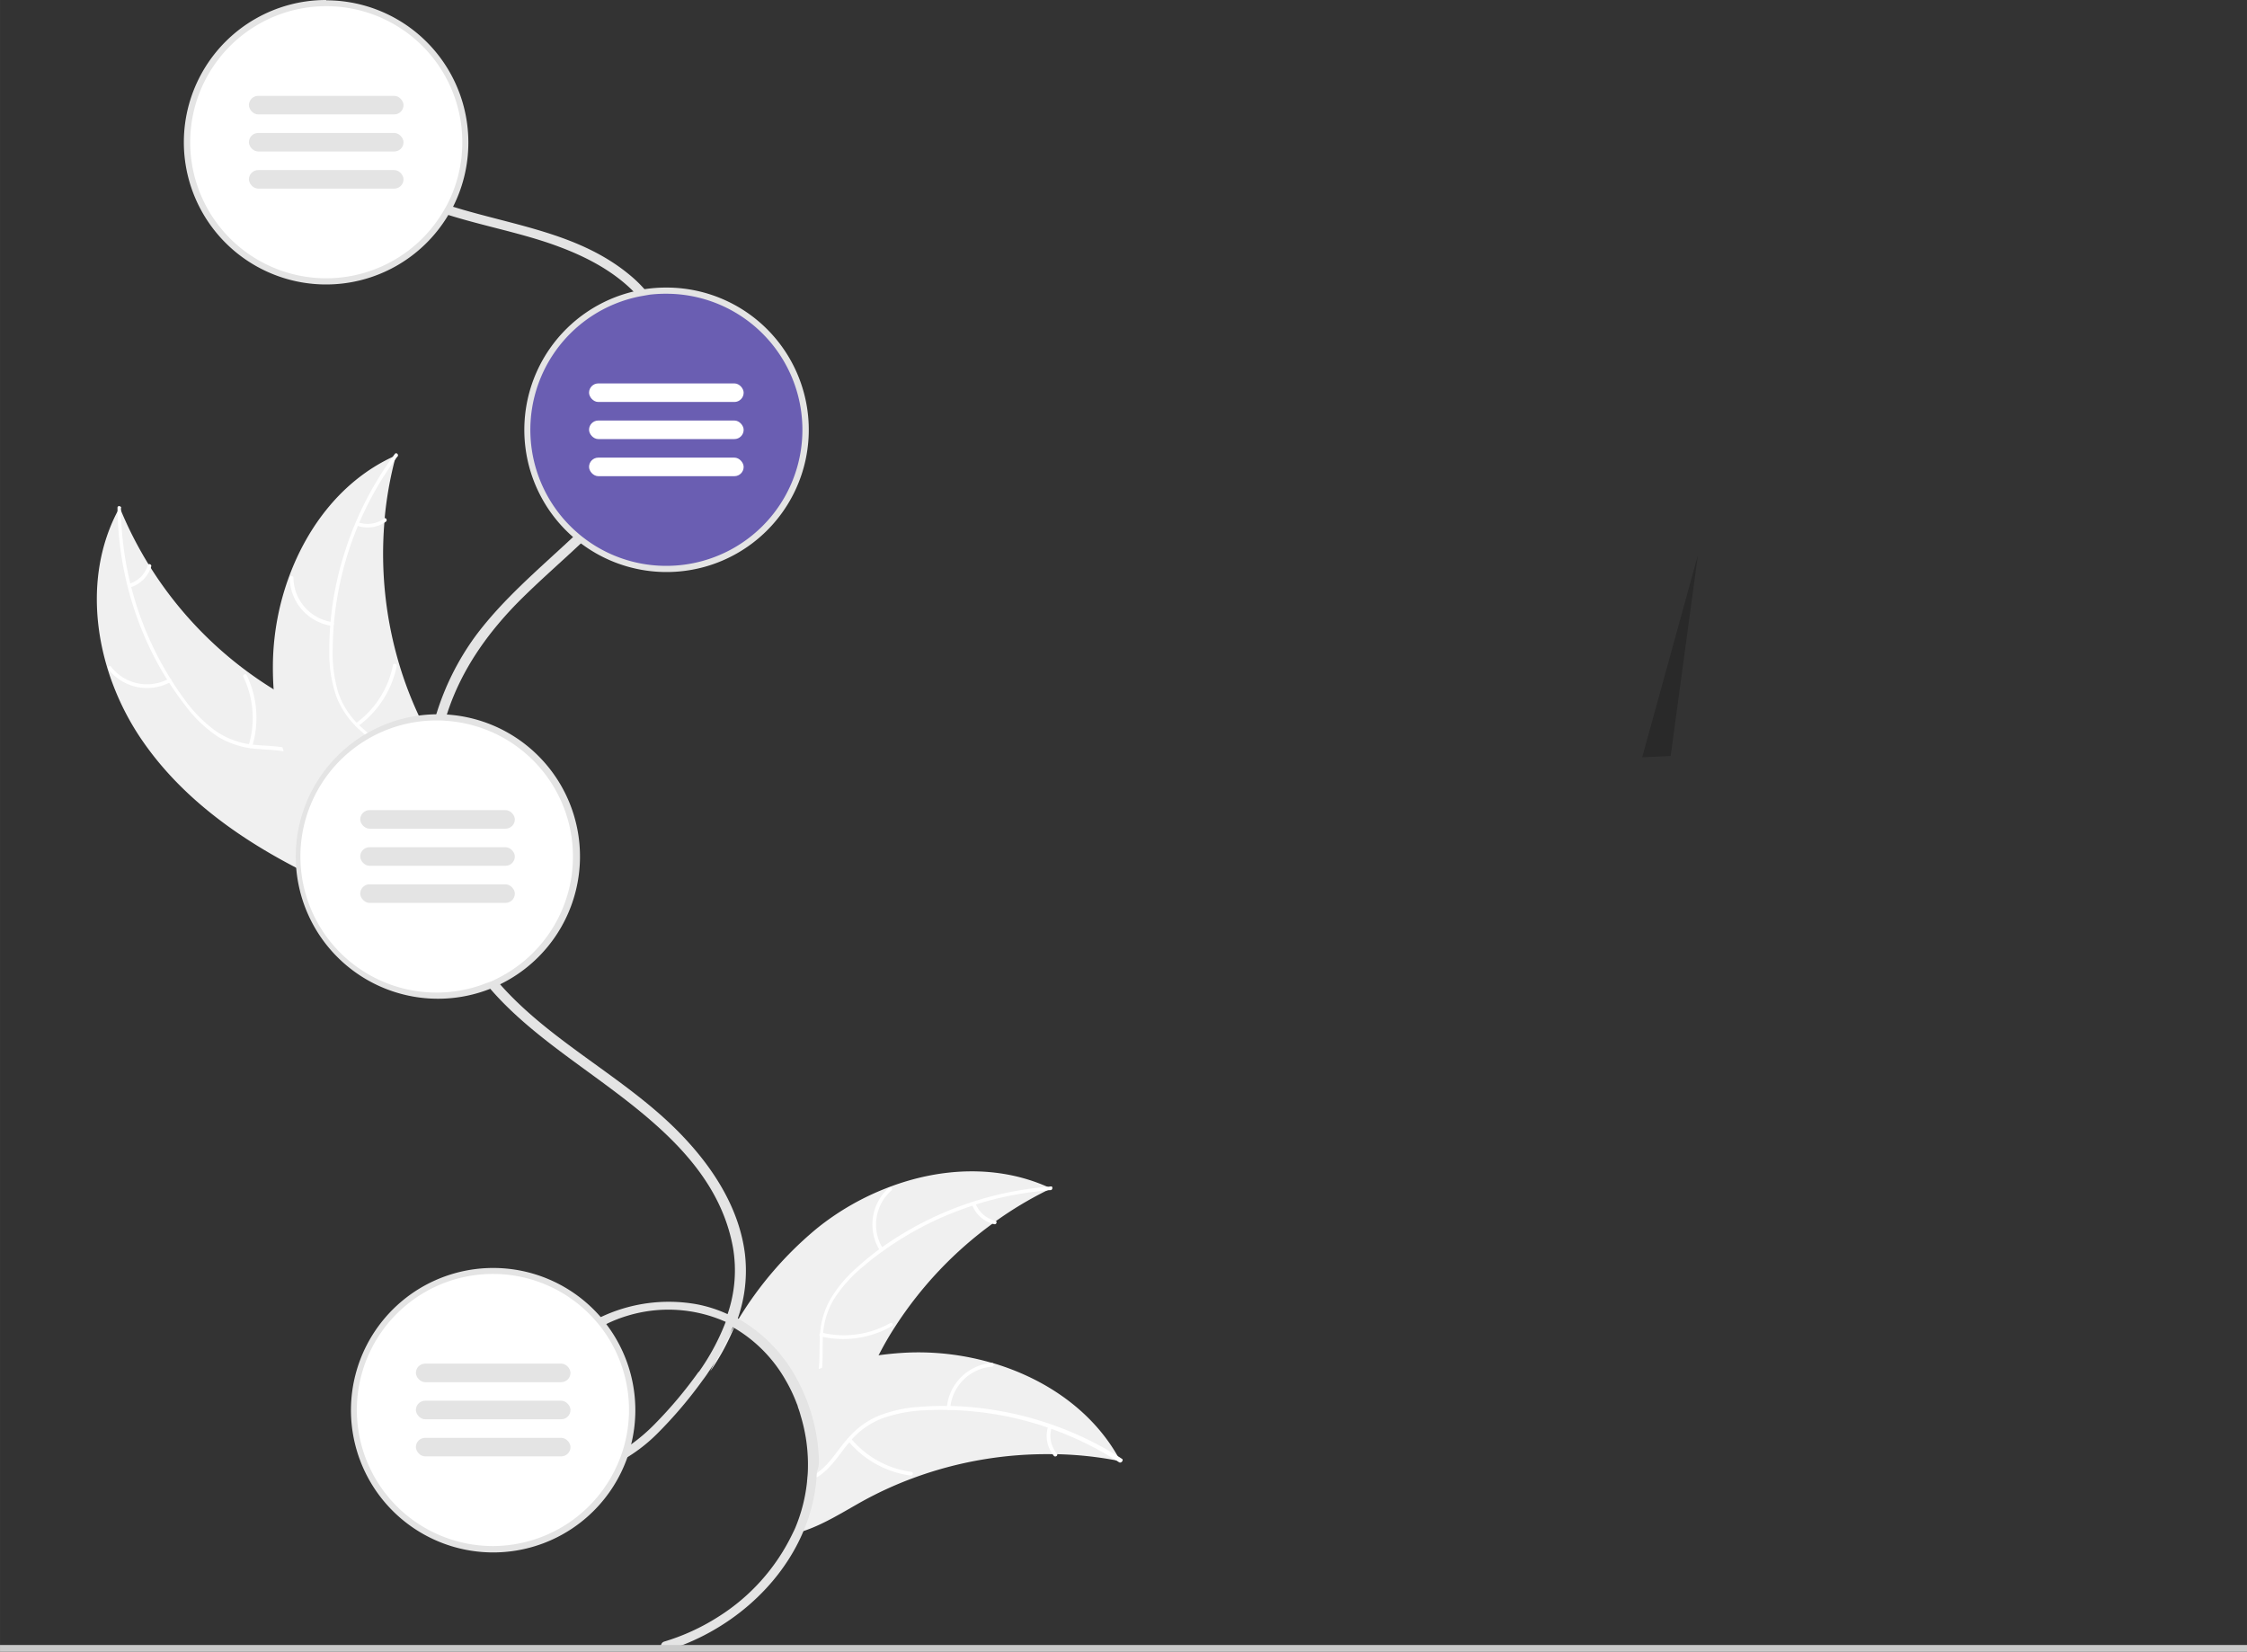 <svg id="bb8954da-2896-4465-a575-657f8331bc3f" data-name="Layer 1" xmlns="http://www.w3.org/2000/svg" width="726.7" height="534.2" viewBox="0 0 726.692 534.198"><rect x="0" y="0" width="726.692" height="534.198" fill="#333333" stroke="none"/><path d="M 576.6 567.3 c -0.4 0.2 -0.9 0.4 -1.3 0.6 a 118.9 118.9 0 0 0 -16.5 9.9 c -0.4 0.3 -0.8 0.6 -1.2 0.9 a 124.7 124.7 0 0 0 -31.5 33.4 c -1.9 2.9 -3.6 5.9 -5.2 9 q -1.9 3.6 -3.5 7.3 c -4.1 9.3 -7.8 20 -15.9 25.7 a 20.4 20.4 0 0 1 -2.7 1.7 c -0.1 0 -0.2 0.1 -0.3 0.1 a 54.7 54.7 0 0 0 -2.4 -15.4 c -0.3 -0.8 -0.5 -1.7 -0.8 -2.5 c -0.1 -0.4 -0.3 -0.8 -0.4 -1.2 a 49.9 49.9 0 0 0 -3.6 -7.6 a 45.9 45.9 0 0 0 -17.1 -17.2 a 73.8 73.8 0 0 1 -7.8 14.4 c 2.4 -5 4.9 -9.8 7.7 -14.5 a 2.8 2.8 0 0 1 0.2 -0.4 c 0.4 -0.7 0.9 -1.4 1.3 -2.1 a 116.6 116.6 0 0 1 25.5 -29.4 a 84.9 84.9 0 0 1 23.2 -13.2 c 16.6 -6.3 35 -7.2 51.1 -0.1 C 575.8 566.9 576.2 567.1 576.6 567.3 Z" transform="translate(-236.7,-182.9)" fill="#f0f0f0"/><path d="M 576.4 567.8 q -0.6 0 -1.1 0.1 a 106 106 0 0 0 -22.9 4.5 c -0.4 0.1 -0.8 0.2 -1.1 0.4 a 105.3 105.3 0 0 0 -28.9 14.6 c -0.1 0.1 -0.2 0.1 -0.3 0.2 q -3.1 2.2 -6 4.7 a 45.4 45.4 0 0 0 -9.6 10.6 a 25.4 25.4 0 0 0 -3.6 11.1 c 0 0.4 -0.1 0.8 -0.1 1.2 c 0 0.3 0 0.6 0 0.9 c -0.1 3 0 6 -0.2 9 a 22.3 22.3 0 0 1 -0.7 4 a 15.1 15.1 0 0 1 -4 6.7 a 16.9 16.9 0 0 1 -2.4 2 c -0.1 -0.4 -0.3 -0.8 -0.4 -1.2 a 16.1 16.1 0 0 0 2.4 -2 a 13.3 13.3 0 0 0 3 -4.8 a 19.3 19.3 0 0 0 1 -4.3 c 0.3 -2.9 0.2 -6 0.3 -8.9 q 0 -1.1 0.1 -2.3 a 26.7 26.7 0 0 1 3.1 -10.8 a 42.1 42.1 0 0 1 9.1 -10.9 a 89.9 89.9 0 0 1 7.1 -5.8 c 0.3 -0.2 0.6 -0.5 1 -0.7 a 108.2 108.2 0 0 1 53.4 -19.4 c 0.4 0 0.7 -0.1 1.1 -0.1 C 577.2 566.6 577.2 567.8 576.4 567.8 Z" transform="translate(-236.7,-182.9)" fill="#ffffff"/><path d="M 521.3 587.4 a 15.9 15.9 0 0 1 2.9 -20.4 c 0.6 -0.5 1.4 0.4 0.8 0.9 a 14.7 14.7 0 0 0 -2.7 18.9 c 0.4 0.6 -0.6 1.2 -1 0.5 Z" transform="translate(-236.7,-182.9)" fill="#ffffff"/><path d="M 502.5 613.9 a 30.6 30.6 0 0 0 22.1 -3.1 c 0.7 -0.4 1.2 0.7 0.5 1 A 31.8 31.8 0 0 1 502.1 615.1 c -0.7 -0.2 -0.4 -1.3 0.4 -1.1 Z" transform="translate(-236.7,-182.9)" fill="#ffffff"/><path d="M 552.2 572.1 a 9 9 0 0 0 6.4 5.6 c 0.7 0.2 0.4 1.3 -0.4 1.1 a 10.1 10.1 0 0 1 -7.1 -6.2 a 0.6 0.6 0 0 1 0.3 -0.8 a 0.6 0.6 0 0 1 0.8 0.3 Z" transform="translate(-236.7,-182.9)" fill="#ffffff"/><path d="M 599.1 655.5 c -0.5 -0.1 -0.9 -0.2 -1.4 -0.3 l 0 0 h 0 a 116.6 116.6 0 0 0 -19.1 -2 h 0 c -0.5 0 -1 0 -1.5 0 h 0 a 124.6 124.6 0 0 0 -45.3 7.8 c 0 0 0 0 0 0 a 119.8 119.8 0 0 0 -16.7 7.7 c -5.7 3.2 -11.6 6.9 -17.8 9.1 a 32.1 32.1 0 0 1 -3.8 1.1 c 0.3 -0.6 0.6 -1.3 0.9 -1.9 a 52.8 52.8 0 0 0 3.8 -14.9 c 0.1 -0.4 0.1 -0.9 0.1 -1.3 c 0.1 -1.6 0.2 -3.2 0.2 -4.8 a 54.7 54.7 0 0 0 -2.4 -15.4 c -0.3 -0.8 -0.5 -1.7 -0.8 -2.5 c -0.1 -0.4 -0.3 -0.8 -0.4 -1.2 a 49.9 49.9 0 0 0 -3.6 -7.6 c 0.9 -0.4 1.8 -0.7 2.8 -1.1 c 2.4 -0.9 4.8 -1.7 7.2 -2.5 h 0 c 0.4 -0.1 0.8 -0.3 1.2 -0.4 a 116.7 116.7 0 0 1 18.4 -4.1 a 101.1 101.1 0 0 1 10.3 -0.9 a 85 85 0 0 1 26.4 3.4 c 0 0 0 0 0.1 0 c 17 5 32.3 15.4 40.8 30.7 C 598.7 654.7 598.9 655.1 599.1 655.5 Z" transform="translate(-236.7,-182.9)" fill="#f0f0f0"/><path d="M 598.6 655.8 c -0.3 -0.2 -0.6 -0.4 -0.9 -0.6 l 0 0 a 105.8 105.8 0 0 0 -21 -10.2 c -0.4 -0.1 -0.8 -0.3 -1.1 -0.4 a 105 105 0 0 0 -31.9 -5.7 c -0.1 0 -0.2 0 -0.3 0 q -3.8 -0.1 -7.6 0.1 a 45.3 45.3 0 0 0 -14 2.7 a 25.3 25.3 0 0 0 -9.6 6.7 c -0.3 0.3 -0.5 0.6 -0.8 0.9 c -0.2 0.3 -0.4 0.5 -0.6 0.7 c -2.7 3.4 -5.1 7.2 -8.6 9.8 c -0.2 0.2 -0.4 0.3 -0.6 0.4 a 14.3 14.3 0 0 1 -3.2 1.7 c 0.1 -0.4 0.1 -0.9 0.1 -1.3 a 12.6 12.6 0 0 0 2.1 -1.1 c 0.4 -0.2 0.7 -0.5 1.1 -0.8 c 3.2 -2.5 5.4 -6 7.9 -9.1 c 0.5 -0.6 0.9 -1.1 1.4 -1.6 a 26.4 26.4 0 0 1 9.1 -6.9 a 41.9 41.9 0 0 1 13.9 -3.2 a 90.2 90.2 0 0 1 9.2 -0.3 q 0.6 0 1.2 0 a 107.9 107.9 0 0 1 32.4 6 a 107.3 107.3 0 0 1 22 10.6 c 0.3 0.2 0.6 0.4 0.9 0.6 C 600 655.3 599.3 656.2 598.6 655.8 Z" transform="translate(-236.7,-182.9)" fill="#ffffff"/><path d="M 542.9 638.2 A 15.9 15.9 0 0 1 557.4 623.7 c 0.8 -0.1 0.9 1.1 0.1 1.2 A 14.7 14.7 0 0 0 544 638.4 c -0.1 0.8 -1.2 0.6 -1.2 -0.2 Z" transform="translate(-236.7,-182.9)" fill="#ffffff"/><path d="M 511.9 648.1 a 30.6 30.6 0 0 0 19.5 10.8 c 0.8 0.1 0.6 1.3 -0.2 1.2 a 31.8 31.8 0 0 1 -20.3 -11.3 c -0.5 -0.6 0.5 -1.3 1 -0.7 Z" transform="translate(-236.7,-182.9)" fill="#ffffff"/><path d="M 576.8 644.6 a 9 9 0 0 0 1.7 8.4 c 0.5 0.6 -0.5 1.3 -1 0.7 a 10.1 10.1 0 0 1 -1.9 -9.2 a 0.6 0.6 0 0 1 0.7 -0.5 a 0.6 0.6 0 0 1 0.5 0.7 Z" transform="translate(-236.7,-182.9)" fill="#ffffff"/><path d="M 283.2 423.1 c -15.5 -22 -20.9 -52.6 -7.8 -76.1 a 123.9 123.9 0 0 0 57.1 63 c 10 5.2 21.7 10 26.1 20.3 c 2.8 6.5 2 14 -0.5 20.5 c -2.5 6.6 -6.6 12.3 -10.7 18 l -0.3 1.7 C 322.5 459.7 298.6 445.1 283.2 423.1 Z" transform="translate(-236.7,-182.9)" fill="#f0f0f0"/><path d="M 275.8 347.2 a 105.9 105.9 0 0 0 20.5 61.8 a 45.6 45.6 0 0 0 10 10.2 a 26.1 26.1 0 0 0 13 4.6 c 4.3 0.4 8.8 0.3 13 1.8 a 16 16 0 0 1 9.4 9.2 c 2.2 5.2 2.4 10.8 2.4 16.4 c 0 6.2 -0.1 12.5 2.7 18.2 c 0.3 0.7 -0.7 1.2 -1.1 0.5 c -4.8 -9.8 -1.3 -21.1 -4 -31.4 c -1.3 -4.8 -4 -9.2 -8.7 -11.3 c -4.1 -1.8 -8.7 -1.7 -13.1 -2.1 a 27.9 27.9 0 0 1 -12.8 -4 a 42.1 42.1 0 0 1 -10.3 -9.8 A 102.7 102.7 0 0 1 281.2 383.1 a 107.7 107.7 0 0 1 -6.5 -36 c 0 -0.8 1.2 -0.6 1.2 0.1 Z" transform="translate(-236.7,-182.9)" fill="#ffffff"/><path d="M 291.8 403.5 a 15.9 15.9 0 0 1 -20.1 -4.2 c -0.5 -0.6 0.5 -1.4 0.9 -0.8 a 14.7 14.7 0 0 0 18.7 3.9 c 0.7 -0.4 1.1 0.7 0.5 1.1 Z" transform="translate(-236.7,-182.9)" fill="#ffffff"/><path d="M 317.1 424 a 30.6 30.6 0 0 0 -1.7 -22.2 c -0.3 -0.7 0.8 -1.2 1.1 -0.5 a 31.8 31.8 0 0 1 1.7 23.2 c -0.2 0.7 -1.3 0.3 -1.1 -0.4 Z" transform="translate(-236.7,-182.9)" fill="#ffffff"/><path d="M 278.5 371.7 a 9 9 0 0 0 6 -6 c 0.2 -0.7 1.3 -0.3 1.1 0.4 a 10.1 10.1 0 0 1 -6.6 6.7 a 0.6 0.6 0 0 1 -0.8 -0.3 a 0.6 0.6 0 0 1 0.3 -0.8 Z" transform="translate(-236.7,-182.9)" fill="#ffffff"/><path d="M 364.8 330.2 c -0.1 0.5 -0.2 0.9 -0.4 1.4 a 118.4 118.4 0 0 0 -3.3 18.9 c -0.1 0.5 -0.1 1 -0.1 1.5 a 124.8 124.8 0 0 0 4.8 45.7 a 121.2 121.2 0 0 0 6.6 17.2 c 3.6 7.7 8.2 15.7 9.1 23.9 a 20.8 20.8 0 0 1 0.1 2.6 l -32.5 29.4 c -0.1 0 -0.2 0.1 -0.3 0.1 l -1.2 1.2 c -0.2 -0.3 -0.3 -0.6 -0.5 -0.8 c -0.1 -0.2 -0.2 -0.3 -0.3 -0.5 c -0.1 -0.1 -0.1 -0.2 -0.2 -0.3 c 0 0 0 -0.1 -0.1 -0.1 c -0.1 -0.1 -0.1 -0.2 -0.2 -0.3 q -1.3 -2.4 -2.6 -4.9 c 0 0 0 0 0 0 c -6.5 -12.5 -12 -25.7 -15.3 -39.3 c -0.1 -0.4 -0.2 -0.8 -0.3 -1.2 a 115.7 115.7 0 0 1 -2.9 -18.7 a 102.3 102.3 0 0 1 -0.2 -10.3 a 85 85 0 0 1 5.1 -26.1 c 6.1 -16.7 17.4 -31.3 33.3 -38.8 C 364 330.6 364.4 330.4 364.8 330.2 Z" transform="translate(-236.7,-182.9)" fill="#f0f0f0"/><path d="M 365.1 330.7 a 105.9 105.9 0 0 0 -20.8 61.7 A 45.6 45.6 0 0 0 346 406.6 a 26.1 26.1 0 0 0 7.6 11.5 c 3.2 2.9 6.8 5.6 9.3 9.3 a 16 16 0 0 1 2 12.9 c -1.4 5.5 -4.6 10.1 -7.9 14.5 c -3.7 4.9 -7.6 10 -8.8 16.1 c -0.1 0.7 -1.3 0.5 -1.2 -0.3 c 2.1 -10.8 11.7 -17.6 15.7 -27.5 c 1.9 -4.6 2.4 -9.8 -0.2 -14.3 c -2.2 -3.9 -6 -6.6 -9.2 -9.6 a 27.9 27.9 0 0 1 -7.8 -11 a 42.1 42.1 0 0 1 -2.3 -14 a 102.7 102.7 0 0 1 4.7 -31.8 a 107.7 107.7 0 0 1 16.5 -32.7 c 0.5 -0.6 1.3 0.2 0.9 0.8 Z" transform="translate(-236.7,-182.9)" fill="#ffffff"/><path d="M 343.9 385.3 a 15.9 15.9 0 0 1 -13.5 -15.5 a 0.6 0.6 0 0 1 1.2 0 A 14.7 14.7 0 0 0 344.2 384.1 c 0.8 0.1 0.5 1.3 -0.3 1.2 Z" transform="translate(-236.7,-182.9)" fill="#ffffff"/><path d="M 351.8 416.8 a 30.6 30.6 0 0 0 12 -18.8 c 0.1 -0.7 1.3 -0.5 1.2 0.3 a 31.8 31.8 0 0 1 -12.6 19.5 c -0.6 0.4 -1.2 -0.6 -0.6 -1 Z" transform="translate(-236.7,-182.9)" fill="#ffffff"/><path d="M 352.5 351.8 a 9 9 0 0 0 8.4 -1.2 c 0.6 -0.5 1.2 0.6 0.6 1 a 10.1 10.1 0 0 1 -9.3 1.3 a 0.6 0.6 0 0 1 -0.4 -0.7 a 0.6 0.6 0 0 1 0.7 -0.4 Z" transform="translate(-236.7,-182.9)" fill="#ffffff"/><path d="M 501.5 654.1 a 58.4 58.4 0 0 0 -3.8 -18.1 c -0.1 -0.4 -0.3 -0.8 -0.5 -1.2 a 55.5 55.5 0 0 0 -3.2 -6.7 a 49.4 49.4 0 0 0 -18.3 -18.6 c -0.1 -0.1 -0.3 -0.2 -0.4 -0.2 a 46.7 46.7 0 0 0 2.3 -21 c -1.8 -14.2 -9.7 -26.8 -19.3 -37.1 c -17.7 -19.1 -42.7 -30.5 -59.9 -50 c -0.2 -0.3 -0.5 -0.5 -0.7 -0.8 c -0.2 -0.3 -0.5 -0.5 -0.7 -0.8 a 79.7 79.7 0 0 1 -6.3 -8.5 a 85.9 85.9 0 0 1 -8.1 -16.2 c -0.7 -2 -1.4 -4 -2 -6 q -0.9 -3 -1.6 -6 q -0.7 -3 -1.1 -6 q -0.5 -3 -0.7 -6 q -0.3 -3 -0.4 -6 a 92.9 92.9 0 0 1 3.8 -28.9 c 0.1 -0.3 0.2 -0.7 0.3 -1 c 0.1 -0.3 0.2 -0.7 0.3 -1 c 0.1 -0.3 0.2 -0.6 0.3 -0.9 c 4.6 -13.8 12.9 -25.5 23.1 -35.8 c 6.4 -6.4 13.3 -12.4 19.9 -18.6 c 0.2 -0.2 0.5 -0.5 0.7 -0.7 c 0.3 -0.2 0.5 -0.5 0.8 -0.7 a 155.5 155.5 0 0 0 11.9 -12.4 a 88.4 88.4 0 0 0 6 -8 c 1.3 -1.9 2.5 -4 3.6 -6 q 1.6 -2.9 3 -6 c 0.8 -2 1.6 -4 2.3 -6 a 56.2 56.2 0 0 0 1.6 -6 a 50.4 50.4 0 0 0 0.9 -6 a 0.1 0.1 0 0 0 0 -0.1 a 40.1 40.1 0 0 0 -8.6 -28.6 c -0.2 -0.3 -0.5 -0.6 -0.8 -0.9 q -0.4 -0.5 -0.8 -0.9 a 40.7 40.7 0 0 0 -4.3 -4.2 c -16.4 -13.9 -37.9 -16.3 -57.8 -22.5 c -0.3 -0.1 -0.6 -0.2 -1 -0.3 c -0.3 -0.1 -0.7 -0.2 -1 -0.3 a 93.8 93.8 0 0 1 -14.9 -6.2 c -0.1 0 -0.1 -0.1 -0.2 -0.1 a 56.2 56.2 0 0 1 -7.7 -5 a 47.3 47.3 0 0 1 -6.5 -6 q -0.8 -0.8 -1.5 -1.7 c -1.1 -1.4 -3 0.3 -2.4 1.7 a 1.5 1.5 0 0 0 0.2 0.4 a 48.8 48.8 0 0 0 5.3 5.6 a 53.4 53.4 0 0 0 8.1 6 a 84.3 84.3 0 0 0 17.9 7.9 c 0.3 0.1 0.7 0.2 1 0.3 c 0.3 0.1 0.6 0.2 1 0.3 c 12 3.8 24.8 6.1 36.2 10.4 c 8.6 3.2 17.3 7.7 23.9 14.3 c 0.3 0.3 0.5 0.6 0.8 0.8 c 0.3 0.3 0.5 0.6 0.8 0.9 a 38 38 0 0 1 4.2 5.8 a 37 37 0 0 1 4.7 22.3 a 49 49 0 0 1 -0.9 6 a 52.8 52.8 0 0 1 -1.7 6 c -0.6 1.8 -1.3 3.6 -2.1 5.3 c -0.1 0.2 -0.2 0.5 -0.3 0.7 q -1.4 3.1 -3.1 6 c -1.2 2.1 -2.5 4.1 -3.9 6 a 130.4 130.4 0 0 1 -16.6 18.6 c -0.3 0.2 -0.5 0.5 -0.8 0.7 c -0.2 0.2 -0.5 0.5 -0.7 0.7 c -10.9 10.2 -22.5 19.9 -31.4 31.9 a 85.2 85.2 0 0 0 -12.6 25.2 c -0.1 0.3 -0.2 0.7 -0.3 1 c -0.1 0.3 -0.2 0.7 -0.3 1 a 95.9 95.9 0 0 0 -3.7 29 c 0.1 2 0.2 4 0.3 6 q 0.3 3 0.7 6 c 0.1 1 0.3 2 0.5 3 c 0.2 1 0.4 2 0.6 3 c 0.4 2 0.9 4 1.5 6 c 0.6 2 1.2 4 1.9 6 a 87.8 87.8 0 0 0 9.8 19.5 c 1.5 2.3 3.1 4.4 4.9 6.5 c 0.2 0.3 0.5 0.6 0.7 0.8 c 0.2 0.3 0.5 0.5 0.7 0.8 c 6.8 7.9 14.9 14.5 23.3 20.8 c 22 16.5 49.8 33.4 55.3 62.8 a 43.5 43.5 0 0 1 -1.7 21.8 a 43.4 43.4 0 0 0 -10 -3.2 a 51.3 51.3 0 0 0 -31.5 4.4 q -0.4 0.2 -0.9 0.5 c -0.3 0.2 -0.6 0.3 -0.9 0.5 a 37.1 37.1 0 0 0 -14.7 14 a 30.8 30.8 0 0 0 -2.6 6 a 30.4 30.4 0 0 0 -1.2 6 c -0.1 0.9 -0.1 1.9 -0.1 2.9 a 25.4 25.4 0 0 0 0.2 3.1 a 22.1 22.1 0 0 0 1.5 6 a 16.6 16.6 0 0 0 3.5 5.4 c 0.2 0.2 0.4 0.4 0.6 0.6 a 17.2 17.2 0 0 0 15.9 3.5 a 26.3 26.3 0 0 0 4.4 -1.6 q 0.7 -0.3 1.4 -0.7 c 0.4 -0.2 0.9 -0.5 1.3 -0.7 a 52.4 52.4 0 0 0 10.6 -8.3 a 140.6 140.6 0 0 0 14.5 -17.1 q 1 -1.3 1.9 -2.7 a 73.8 73.8 0 0 0 7.8 -14.4 a 45.9 45.9 0 0 1 17.1 17.2 a 49.9 49.9 0 0 1 3.6 7.6 c 0.2 0.4 0.3 0.8 0.4 1.2 c 0.3 0.8 0.6 1.7 0.8 2.5 a 54.7 54.7 0 0 1 2.4 15.4 c 0 1.6 0 3.2 -0.2 4.8 c 0 0.4 -0.1 0.9 -0.1 1.3 a 52.8 52.8 0 0 1 -3.8 14.9 c -0.3 0.7 -0.6 1.3 -0.9 1.9 a 64.9 64.9 0 0 1 -24.2 27 a 69.6 69.6 0 0 1 -17.3 7.9 c -1.8 0.6 -1.1 3.5 0.8 2.9 c 19.4 -5.9 36.7 -20.3 44.4 -39 a 56 56 0 0 0 4.1 -16.9 c 0 -0.2 0 -0.3 0 -0.5 c 0 -0.5 0.1 -1 0.1 -1.5 C 501.6 657.2 501.6 655.6 501.5 654.1 Z m -38.9 -27.5 a 138 138 0 0 1 -14.2 16.9 a 57.9 57.9 0 0 1 -7.7 6.6 c -0.4 0.3 -0.8 0.6 -1.3 0.8 c -0.4 0.3 -0.9 0.5 -1.3 0.8 a 24.8 24.8 0 0 1 -7.7 3 a 14.1 14.1 0 0 1 -10.2 -1.8 a 13.1 13.1 0 0 1 -4.7 -5.1 a 5.3 5.3 0 0 1 -0.3 -0.5 a 18 18 0 0 1 -1.5 -5.5 a 23.6 23.6 0 0 1 0 -6 a 28.7 28.7 0 0 1 1.1 -4.9 c 0.1 -0.4 0.2 -0.7 0.3 -1.1 a 27.8 27.8 0 0 1 3 -6 a 36.3 36.3 0 0 1 12.9 -11.7 c 0.3 -0.2 0.6 -0.3 0.9 -0.5 c 0.3 -0.2 0.6 -0.3 0.9 -0.5 a 43.4 43.4 0 0 1 6.9 -2.7 a 45.5 45.5 0 0 1 31.7 2 A 73.5 73.5 0 0 1 462.7 626.6 Z" transform="translate(-236.7,-182.9)" fill="#e4e4e4"/><circle cx="105.5" cy="46" r="45" fill="#ffffff"/><path d="M 342.2 182.9 a 46 46 0 1 0 39.5 69.5 q 0.8 -1.3 1.5 -2.6 a 46 46 0 0 0 -41 -66.8 Z m 0 90 a 44 44 0 1 1 39.1 -23.8 c -0.5 0.9 -1 1.8 -1.5 2.6 A 44 44 0 0 1 342.2 272.9 Z" transform="translate(-236.7,-182.9)" fill="#e4e4e4"/><rect x="317.2" y="213.9" width="50" height="6" rx="3" transform="translate(447.7,250.9) rotate(-180)" fill="#e4e4e4"/><rect x="317.2" y="225.9" width="50" height="6" rx="3" transform="translate(447.7,274.9) rotate(-180)" fill="#e4e4e4"/><rect x="317.2" y="237.9" width="50" height="6" rx="3" transform="translate(447.7,298.9) rotate(180)" fill="#e4e4e4"/><circle cx="141.5" cy="277" r="45" fill="#ffffff"/><path d="M 381.4 414 c -1 -0.1 -2.1 -0.1 -3.1 -0.1 h -0.1 a 46 46 0 1 0 17.5 88.6 c 1 -0.4 1.9 -0.8 2.8 -1.3 a 46 46 0 0 0 -17 -87.2 Z m -3.3 89.9 a 44 44 0 0 1 -0.5 -88 h 0.5 c 0.9 0 1.8 0 2.6 0.1 a 44 44 0 0 1 16.3 83.6 c -0.9 0.5 -1.9 0.9 -2.9 1.2 A 43.7 43.7 0 0 1 378.2 503.9 Z" transform="translate(-236.7,-182.9)" fill="#e4e4e4"/><rect x="353.2" y="444.9" width="50" height="6" rx="3" transform="translate(519.7,712.9) rotate(180)" fill="#e4e4e4"/><rect x="353.2" y="456.9" width="50" height="6" rx="3" transform="translate(519.7,736.9) rotate(180)" fill="#e4e4e4"/><rect x="353.2" y="468.9" width="50" height="6" rx="3" transform="translate(519.7,760.9) rotate(-180)" fill="#e4e4e4"/><circle cx="159.5" cy="456" r="45" fill="#ffffff"/><path d="M 432.9 611.3 c -0.6 -0.8 -1.2 -1.6 -1.8 -2.3 a 46 46 0 1 0 8.4 45.5 a 43.6 43.6 0 0 0 1.3 -4.4 a 45.9 45.9 0 0 0 -7.9 -38.8 Z m -36.8 71.6 a 44 44 0 1 1 33.1 -73 c 0.6 0.7 1.3 1.5 1.9 2.3 a 43.9 43.9 0 0 1 7.1 39.5 a 42 42 0 0 1 -1.5 4.1 A 44.1 44.1 0 0 1 396.2 682.9 Z" transform="translate(-236.7,-182.9)" fill="#e4e4e4"/><rect x="371.2" y="623.9" width="50" height="6" rx="3" transform="translate(555.7,1070.9) rotate(180)" fill="#e4e4e4"/><rect x="371.2" y="635.9" width="50" height="6" rx="3" transform="translate(555.7,1094.9) rotate(180)" fill="#e4e4e4"/><rect x="371.2" y="647.9" width="50" height="6" rx="3" transform="translate(555.7,1118.9) rotate(180)" fill="#e4e4e4"/><circle cx="215.5" cy="139" r="45" fill="#6a5eb2"/><path d="M 452.2 275.9 a 46.2 46.2 0 0 0 -6.9 0.5 c -1.2 0.2 -2.3 0.4 -3.4 0.7 a 46 46 0 0 0 -19.5 79.8 c 0.8 0.7 1.5 1.3 2.4 1.9 a 46 46 0 1 0 27.5 -82.9 Z m 0 90 a 43.7 43.7 0 0 1 -26 -8.5 c -0.8 -0.6 -1.6 -1.2 -2.4 -1.9 a 44 44 0 0 1 19.6 -76.7 c 1.1 -0.2 2.2 -0.4 3.4 -0.6 a 43.5 43.5 0 0 1 5.4 -0.3 a 44 44 0 0 1 0 88 Z" transform="translate(-236.7,-182.9)" fill="#e4e4e4"/><rect x="427.2" y="306.9" width="50" height="6" rx="3" transform="translate(667.7,436.9) rotate(-180)" fill="#ffffff"/><rect x="427.2" y="318.9" width="50" height="6" rx="3" transform="translate(667.7,460.9) rotate(-180)" fill="#ffffff"/><rect x="427.2" y="330.9" width="50" height="6" rx="3" transform="translate(667.7,484.9) rotate(180)" fill="#ffffff"/><polygon opacity="0.2" style="isolation: isolate" points="549.1,179.6 540.3,244.5 531.1,244.9 549.1,179.6"/><rect y="532" width="726.7" height="2.2" fill="#cacaca"/>
</svg>